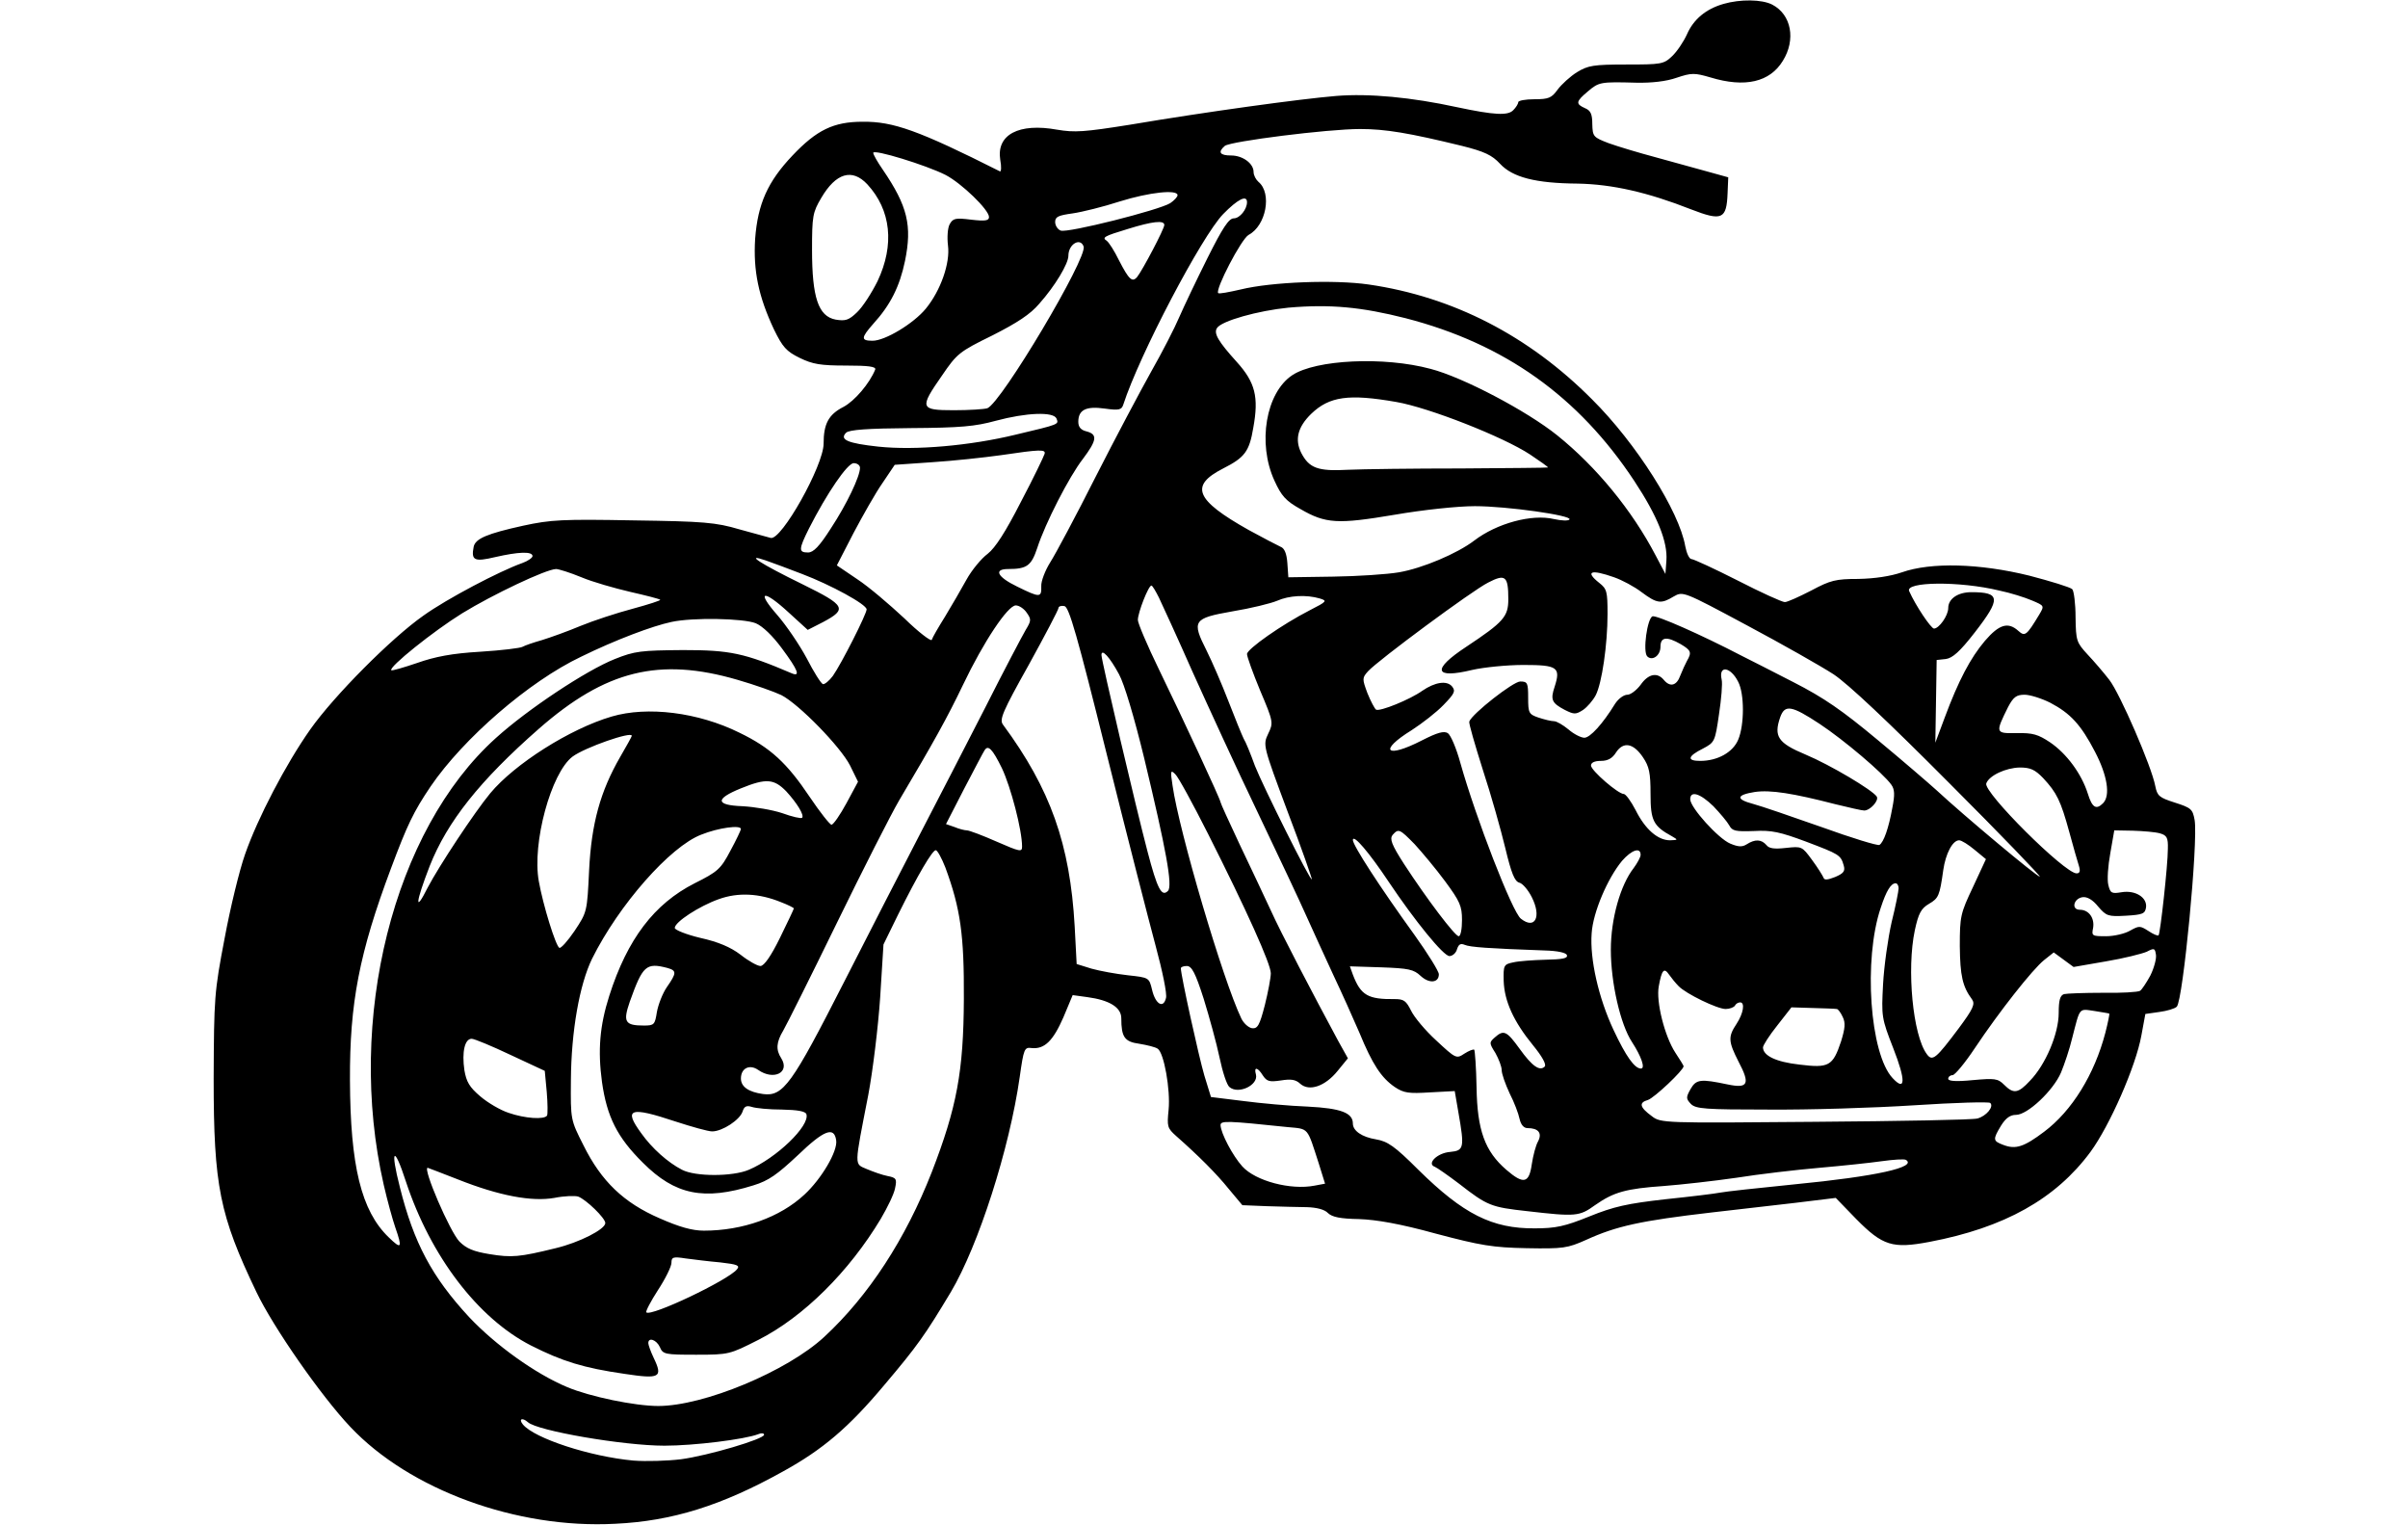 <?xml version="1.0" standalone="no"?>
<!DOCTYPE svg PUBLIC "-//W3C//DTD SVG 20010904//EN"
 "http://www.w3.org/TR/2001/REC-SVG-20010904/DTD/svg10.dtd">
<svg version="1.0" xmlns="http://www.w3.org/2000/svg"
 width="728pt" height="461pt" viewBox="0 0 728 461"
 preserveAspectRatio="xMidYMid meet">
<g transform="translate(0,461) scale(0.1,-0.1)"
fill="#000000" stroke="none">
<path d="M5210 4598 c-52 -15 -90 -46 -110 -92 -10 -22 -30 -52 -45 -66 -25
-24 -33 -25 -138 -25 -100 0 -116 -3 -149 -23 -21 -13 -47 -37 -59 -53 -18
-25 -27 -29 -70 -29 -27 0 -49 -4 -49 -9 0 -5 -7 -16 -15 -24 -16 -17 -57 -15
-170 9 -138 30 -266 42 -365 34 -109 -9 -393 -48 -624 -87 -138 -22 -167 -24
-220 -15 -116 21 -184 -15 -172 -91 4 -21 3 -37 -1 -35 -246 124 -323 151
-415 150 -88 0 -139 -25 -212 -102 -75 -79 -105 -146 -113 -252 -6 -96 10
-174 57 -274 26 -53 37 -66 78 -86 39 -19 63 -23 140 -23 67 0 91 -3 88 -12
-17 -42 -62 -95 -96 -113 -45 -23 -60 -51 -60 -111 0 -66 -128 -294 -160 -285
-8 2 -51 14 -95 26 -71 21 -108 24 -320 27 -214 4 -250 2 -333 -16 -109 -24
-145 -39 -150 -64 -8 -41 2 -46 65 -31 70 16 113 18 113 3 0 -5 -14 -15 -31
-21 -68 -24 -228 -108 -299 -159 -97 -68 -270 -242 -342 -344 -74 -105 -159
-268 -197 -377 -17 -48 -45 -163 -62 -255 -31 -162 -32 -178 -33 -423 0 -325
18 -413 129 -645 51 -107 196 -315 284 -408 179 -190 503 -309 801 -293 172 8
322 55 507 158 120 66 199 133 307 262 100 118 123 151 201 281 83 140 177
432 208 650 12 85 14 90 36 87 39 -4 65 22 96 93 l28 67 44 -6 c67 -9 103 -31
103 -64 0 -57 10 -71 54 -77 24 -4 49 -10 56 -15 19 -12 39 -124 33 -185 -5
-50 -4 -55 23 -79 68 -60 122 -114 159 -160 l41 -49 74 -3 c41 -1 96 -3 122
-3 29 -1 53 -7 63 -18 13 -12 37 -17 94 -18 53 -2 123 -14 232 -44 136 -36
172 -42 275 -44 110 -2 123 0 179 25 92 42 165 58 380 83 72 8 185 21 252 29
l123 15 62 -64 c80 -81 110 -90 221 -69 227 43 382 130 487 272 58 79 137 258
154 352 l12 65 42 6 c23 3 47 10 53 16 19 19 65 499 54 564 -6 33 -10 37 -60
53 -47 15 -53 20 -59 50 -11 59 -107 280 -139 321 -17 22 -47 57 -66 77 -33
36 -35 41 -36 112 0 41 -5 80 -10 85 -6 6 -65 24 -130 41 -150 37 -297 41
-385 10 -35 -12 -82 -19 -132 -20 -68 0 -84 -4 -142 -35 -37 -19 -72 -35 -80
-35 -8 0 -72 29 -142 65 -71 36 -134 65 -140 65 -7 0 -15 18 -19 39 -18 105
-148 311 -282 444 -191 192 -420 310 -675 347 -103 15 -293 8 -387 -15 -35 -8
-66 -14 -68 -11 -10 10 70 164 92 176 53 28 71 126 30 160 -8 7 -15 20 -15 30
0 26 -33 50 -68 50 -34 0 -41 10 -19 29 18 14 311 51 409 51 77 0 148 -12 308
-51 68 -17 91 -28 115 -54 38 -41 107 -59 235 -60 104 -2 211 -26 343 -78 93
-36 107 -30 110 49 l2 48 -65 18 c-36 10 -106 29 -156 43 -49 13 -112 32 -140
42 -47 18 -49 20 -50 58 0 30 -5 41 -22 48 -29 13 -28 20 9 51 33 28 38 29
146 26 46 -1 91 4 122 15 45 15 54 15 102 1 105 -32 180 -14 219 50 40 64 26
140 -32 170 -31 16 -96 17 -148 2z m-2351 -517 c48 -25 131 -105 131 -127 0
-11 -11 -13 -54 -8 -48 6 -55 4 -65 -14 -6 -11 -8 -39 -5 -64 7 -53 -22 -136
-67 -191 -37 -45 -123 -97 -161 -97 -36 0 -35 9 2 51 52 57 80 113 96 190 22
107 8 166 -67 276 -16 23 -29 46 -29 51 0 12 160 -37 219 -67z m-237 -28 c72
-78 83 -183 31 -293 -18 -36 -45 -78 -62 -94 -25 -24 -35 -27 -65 -22 -52 10
-71 67 -71 211 0 102 2 113 28 157 44 75 93 90 139 41z m938 -33 c0 -5 -10
-16 -22 -24 -33 -21 -311 -91 -331 -83 -9 3 -17 15 -17 26 0 16 10 20 53 26
28 4 93 20 142 36 90 28 175 37 175 19z m210 -21 c0 -22 -22 -49 -40 -49 -15
0 -34 -29 -80 -121 -33 -66 -71 -146 -85 -178 -13 -31 -51 -105 -84 -163 -33
-59 -109 -202 -169 -320 -59 -117 -121 -233 -137 -258 -15 -24 -28 -57 -27
-72 1 -35 -4 -35 -73 -1 -60 29 -72 53 -27 53 57 0 70 10 88 64 24 74 96 215
138 269 42 56 45 74 11 83 -17 4 -25 13 -25 29 0 36 23 48 80 40 43 -6 51 -4
56 12 49 151 237 509 302 576 44 45 72 59 72 36z m-250 -69 c0 -12 -66 -137
-82 -157 -15 -18 -25 -8 -55 50 -14 29 -31 55 -37 59 -15 10 -9 14 64 36 74
23 110 27 110 12z m-244 -65 c13 -33 -249 -473 -291 -489 -9 -3 -55 -6 -101
-6 -103 0 -105 6 -36 105 45 66 52 72 152 121 75 38 115 64 142 96 48 54 88
121 88 145 0 35 36 56 46 28z m974 -217 c298 -77 522 -236 691 -492 70 -106
101 -184 97 -240 l-3 -41 -29 55 c-72 138 -180 269 -298 364 -92 74 -286 176
-383 201 -141 38 -347 28 -418 -19 -80 -53 -106 -206 -54 -319 21 -46 34 -61
79 -86 76 -44 112 -46 284 -17 87 15 191 26 243 26 97 0 294 -28 286 -40 -3
-5 -24 -4 -47 1 -67 16 -173 -13 -241 -65 -51 -39 -157 -84 -228 -96 -35 -6
-125 -12 -199 -13 l-135 -2 -3 43 c-2 29 -9 45 -20 49 -9 4 -53 27 -97 51
-162 91 -179 134 -77 186 65 33 79 51 91 123 17 93 6 137 -50 199 -56 62 -70
86 -60 102 13 22 125 53 216 62 126 11 221 2 355 -32z m-29 -253 c99 -17 325
-106 405 -159 30 -20 54 -37 54 -39 0 -1 -118 -2 -262 -3 -145 0 -299 -2 -343
-4 -91 -5 -117 5 -141 51 -20 40 -11 78 30 118 55 53 114 61 257 36z m-1027
-50 c7 -18 11 -17 -124 -49 -136 -33 -302 -48 -415 -36 -92 10 -118 21 -97 42
9 9 65 13 195 14 151 1 195 5 257 22 93 25 175 28 184 7z m-36 -107 c-2 -7
-33 -72 -71 -144 -47 -92 -78 -140 -101 -158 -19 -14 -48 -49 -64 -78 -16 -29
-45 -79 -65 -112 -20 -32 -38 -63 -40 -70 -2 -6 -40 23 -83 65 -44 41 -107 95
-142 118 l-62 42 50 97 c28 53 67 122 88 152 l37 55 115 8 c62 4 155 14 205
21 121 18 137 18 133 4z m-558 -42 c0 -26 -40 -110 -88 -183 -35 -55 -53 -73
-69 -73 -29 0 -29 9 3 73 54 106 116 197 135 197 10 0 19 -6 19 -14z m-175
-321 c87 -33 195 -92 195 -107 0 -14 -76 -164 -102 -201 -11 -15 -25 -26 -30
-25 -6 2 -28 37 -49 78 -22 41 -62 100 -90 132 -64 73 -41 77 36 6 l57 -52 47
24 c73 39 67 50 -61 113 -129 63 -180 96 -113 73 22 -8 72 -26 110 -41z m-667
-10 c33 -14 100 -33 147 -44 48 -11 88 -21 91 -24 2 -2 -35 -14 -83 -27 -49
-13 -119 -36 -158 -52 -38 -16 -91 -35 -117 -43 -25 -7 -51 -16 -58 -20 -6 -4
-64 -11 -128 -15 -86 -5 -137 -15 -191 -34 -41 -14 -76 -24 -78 -22 -9 9 127
118 214 172 93 57 253 133 284 134 8 0 43 -11 77 -25z m3122 0 c23 -8 61 -28
83 -45 47 -35 59 -36 97 -13 28 16 29 16 221 -87 107 -57 225 -124 262 -148
44 -29 168 -146 350 -329 155 -155 278 -283 274 -283 -9 0 -229 184 -312 261
-22 20 -102 89 -178 152 -108 90 -163 128 -255 175 -64 33 -135 69 -157 80
-123 64 -257 123 -269 119 -16 -6 -30 -107 -16 -121 15 -15 40 2 40 29 0 30
19 32 61 8 32 -19 34 -25 19 -51 -5 -9 -14 -29 -20 -44 -11 -31 -31 -36 -50
-13 -20 24 -47 18 -70 -15 -12 -16 -30 -30 -40 -30 -11 0 -27 -12 -37 -27 -38
-62 -76 -103 -93 -103 -10 0 -32 11 -48 25 -17 14 -36 25 -44 25 -8 0 -29 5
-47 11 -29 10 -31 14 -31 60 0 45 -2 49 -24 49 -21 0 -145 -97 -154 -121 -2
-5 17 -70 41 -146 25 -76 55 -183 68 -237 18 -75 28 -100 42 -104 10 -2 27
-22 38 -44 30 -59 10 -99 -33 -65 -26 20 -136 304 -183 471 -12 44 -29 84 -38
90 -12 7 -31 2 -78 -22 -109 -56 -133 -32 -31 31 31 20 75 54 96 76 34 35 37
42 26 56 -16 19 -52 13 -90 -13 -36 -26 -129 -64 -140 -57 -4 3 -16 25 -26 50
-16 43 -16 46 2 66 30 33 315 244 363 268 52 27 61 20 61 -50 0 -53 -14 -69
-127 -144 -105 -69 -98 -98 18 -70 35 8 105 15 155 15 103 0 113 -7 94 -66
-13 -39 -9 -49 31 -70 28 -14 33 -14 55 0 13 9 30 29 38 44 19 36 36 154 36
246 0 68 -2 76 -25 94 -44 35 -26 42 45 17z m1164 -40 c34 -7 78 -21 99 -30
38 -16 38 -16 22 -43 -38 -63 -43 -67 -63 -49 -31 28 -58 20 -101 -30 -44 -52
-80 -120 -122 -233 l-28 -75 2 125 2 125 28 3 c20 3 42 22 87 80 80 103 78
122 -10 122 -41 0 -70 -20 -70 -48 0 -23 -28 -62 -43 -62 -9 0 -56 70 -75 113
-14 29 152 31 272 2z m-2540 -22 c10 -21 56 -121 101 -223 46 -102 134 -294
197 -425 63 -132 130 -274 148 -315 18 -41 55 -120 80 -175 26 -55 62 -135 80
-177 39 -95 66 -136 107 -164 27 -18 42 -20 106 -16 l75 4 11 -64 c19 -108 17
-116 -25 -120 -39 -3 -72 -36 -46 -45 7 -3 40 -26 73 -51 86 -67 97 -71 206
-83 147 -17 158 -16 205 18 57 40 94 50 208 58 52 4 151 15 220 25 69 11 181
24 250 30 69 6 154 15 189 20 36 5 68 7 73 4 35 -22 -90 -50 -337 -74 -110
-11 -211 -22 -225 -25 -14 -3 -88 -12 -165 -20 -115 -13 -156 -22 -230 -52
-74 -30 -102 -36 -165 -36 -129 -1 -216 43 -352 177 -72 72 -93 86 -128 92
-43 7 -70 26 -70 48 0 32 -36 46 -136 51 -54 2 -143 10 -196 17 l-97 12 -20
65 c-17 58 -71 303 -71 324 0 4 8 7 18 7 15 0 26 -21 51 -99 17 -55 39 -135
48 -178 9 -43 22 -83 30 -89 27 -23 88 6 80 38 -7 24 5 23 21 -3 12 -18 20
-20 54 -15 31 5 45 3 59 -10 27 -24 75 -8 113 39 l31 38 -29 52 c-75 139 -175
330 -205 397 -19 41 -61 130 -93 197 -32 68 -58 125 -58 128 0 8 -114 253
-186 401 -35 72 -64 140 -64 150 0 22 32 104 41 104 3 0 13 -17 23 -37z m486
-2 c23 -7 22 -9 -29 -35 -86 -44 -191 -118 -191 -133 0 -8 18 -58 40 -111 40
-94 40 -97 24 -130 -16 -34 -16 -35 59 -236 42 -110 74 -202 73 -204 -5 -5
-147 280 -172 343 -13 36 -28 73 -34 82 -5 10 -26 61 -46 113 -20 52 -50 121
-66 153 -46 91 -41 98 78 119 55 9 116 24 135 32 36 16 88 19 129 7z m-886
-43 c14 -20 14 -24 -3 -52 -10 -17 -66 -123 -123 -236 -58 -113 -146 -284
-196 -380 -50 -96 -154 -299 -231 -450 -157 -308 -183 -345 -244 -337 -44 6
-67 22 -67 47 0 31 26 44 52 26 47 -33 97 -8 70 35 -17 26 -15 49 6 84 10 17
83 163 162 325 79 162 164 329 188 370 105 177 146 251 193 349 63 132 136
241 160 241 10 0 25 -10 33 -22z m242 -428 c61 -245 128 -506 148 -580 20 -74
35 -145 31 -157 -8 -33 -32 -18 -42 25 -9 37 -9 37 -73 44 -36 4 -85 13 -110
20 l-45 14 -6 114 c-14 248 -73 415 -217 610 -11 15 -1 39 78 180 49 89 90
167 90 172 0 5 8 8 18 6 14 -3 38 -86 128 -448z m-1061 396 c21 -9 51 -38 79
-76 49 -66 57 -87 29 -75 -143 61 -186 70 -328 70 -127 -1 -146 -3 -206 -27
-86 -34 -264 -152 -360 -239 -310 -279 -453 -851 -339 -1350 11 -48 27 -106
35 -129 22 -63 19 -68 -20 -30 -83 80 -116 216 -117 475 -1 233 28 384 124
640 49 131 68 171 120 248 99 145 297 317 455 392 104 51 216 93 273 105 64
14 218 11 255 -4z m1098 -154 c16 -29 46 -130 76 -253 66 -275 87 -387 72
-402 -19 -19 -32 5 -62 120 -34 129 -139 576 -139 593 0 21 25 -6 53 -58z
m-1153 -17 c52 -15 111 -36 132 -46 53 -27 179 -156 208 -213 l24 -49 -35 -65
c-19 -35 -39 -64 -45 -65 -5 0 -35 38 -66 84 -69 103 -119 149 -212 194 -125
62 -279 81 -387 49 -126 -37 -293 -143 -367 -232 -48 -58 -155 -220 -189 -285
-40 -80 -37 -46 6 65 53 134 151 258 330 415 202 177 364 217 601 148z m3025
-6 c19 -36 19 -130 0 -175 -16 -38 -62 -64 -115 -64 -41 0 -38 14 8 37 36 19
37 21 49 104 7 46 11 93 8 105 -10 44 27 39 50 -7z m943 -63 c61 -32 93 -66
136 -149 37 -71 47 -132 24 -155 -21 -21 -33 -13 -46 29 -19 60 -64 121 -114
155 -36 24 -52 29 -101 28 -65 -1 -65 0 -26 79 16 30 25 37 50 37 16 0 51 -11
77 -24z m-697 -64 c74 -49 192 -149 217 -184 10 -14 11 -30 3 -70 -11 -61 -26
-104 -39 -112 -5 -3 -84 21 -175 54 -91 32 -184 64 -207 70 -53 14 -51 27 5
36 48 7 116 -4 244 -37 41 -10 80 -19 87 -19 18 0 45 30 38 42 -13 20 -141 96
-215 127 -84 35 -97 55 -77 113 14 39 34 36 119 -20z m-3591 -36 c0 -3 -16
-31 -35 -64 -60 -104 -87 -201 -94 -343 -6 -125 -6 -126 -44 -183 -21 -31 -42
-54 -46 -51 -11 6 -49 128 -62 201 -21 115 37 328 102 377 38 28 179 77 179
63z m3057 -65 c19 -28 23 -47 23 -111 0 -80 8 -97 65 -128 19 -11 18 -11 -6
-12 -37 0 -75 33 -104 91 -14 27 -30 49 -36 49 -17 0 -99 71 -99 86 0 9 11 14
30 14 21 0 35 8 46 26 22 33 52 28 81 -15z m-1938 -33 c27 -57 61 -187 61
-237 0 -17 -6 -16 -77 15 -43 19 -83 34 -90 34 -6 0 -23 4 -37 10 l-26 9 55
107 c31 59 58 111 61 115 11 19 24 6 53 -53z m3148 -30 c41 -44 53 -68 79
-163 12 -44 25 -90 29 -102 5 -16 3 -23 -7 -23 -36 0 -283 246 -273 272 9 24
59 47 101 48 32 0 46 -6 71 -32z m-2525 -168 c117 -232 190 -394 190 -422 0
-13 -8 -56 -18 -96 -16 -62 -22 -72 -39 -70 -11 2 -25 15 -32 29 -56 117 -188
565 -208 704 -7 45 -6 49 8 35 9 -8 53 -89 99 -180z m-1275 128 c33 -36 55
-72 48 -80 -3 -3 -30 3 -60 14 -30 10 -84 19 -120 21 -82 3 -84 22 -5 54 76
31 100 29 137 -9z m2803 -45 c20 -21 42 -47 48 -58 9 -17 19 -19 75 -17 53 3
79 -3 157 -32 100 -38 105 -40 114 -72 5 -17 0 -24 -26 -35 -23 -9 -33 -10
-35 -2 -3 7 -18 31 -35 54 -30 41 -31 41 -78 36 -36 -4 -52 -2 -60 9 -15 17
-34 18 -59 2 -14 -9 -26 -8 -50 2 -36 15 -121 109 -121 134 0 27 30 18 70 -21z
m-2940 -69 c0 -3 -14 -33 -32 -66 -29 -55 -38 -63 -108 -98 -122 -62 -203
-168 -258 -340 -29 -91 -35 -165 -22 -261 15 -105 46 -167 124 -244 97 -97
184 -115 334 -68 46 14 72 33 134 91 79 76 110 88 116 45 5 -33 -45 -117 -96
-164 -74 -69 -187 -109 -304 -109 -35 0 -74 11 -133 37 -109 47 -177 112 -231
221 -39 77 -39 77 -38 197 1 148 26 289 64 367 81 163 236 339 330 375 52 21
120 30 120 17z m2037 -46 c22 -24 64 -74 92 -112 45 -61 51 -75 51 -117 0 -27
-4 -49 -10 -49 -11 0 -96 112 -165 218 -38 59 -44 76 -35 88 18 20 21 19 67
-28z m2253 33 c21 -6 25 -13 24 -47 0 -50 -23 -256 -28 -261 -2 -3 -16 3 -31
13 -25 16 -28 16 -55 1 -15 -9 -48 -17 -73 -17 -42 0 -44 1 -39 25 5 30 -13
55 -40 55 -27 0 -19 34 8 38 14 2 31 -8 47 -28 25 -29 30 -31 84 -28 51 3 58
6 61 25 4 30 -32 53 -74 46 -30 -5 -34 -3 -40 22 -4 15 -1 58 6 96 l12 69 56
-1 c32 -1 68 -4 82 -8z m-2332 -146 c79 -118 166 -225 184 -225 9 0 20 9 23
21 5 15 11 18 23 13 16 -7 72 -11 241 -17 41 -1 66 -7 68 -14 4 -10 -14 -13
-64 -14 -37 -1 -81 -4 -98 -8 -29 -6 -30 -9 -29 -56 2 -61 30 -123 89 -195 27
-33 41 -58 35 -64 -15 -15 -38 1 -76 54 -39 54 -48 58 -75 34 -17 -15 -17 -17
2 -47 10 -18 19 -41 19 -52 0 -11 11 -42 24 -70 14 -27 27 -62 30 -77 4 -18
13 -28 24 -28 33 0 45 -15 32 -40 -7 -12 -15 -43 -19 -69 -8 -58 -25 -62 -77
-17 -65 56 -88 120 -90 249 -1 60 -5 111 -7 114 -3 2 -16 -3 -30 -12 -24 -16
-26 -15 -85 40 -33 30 -67 71 -76 90 -15 30 -22 35 -49 35 -81 -1 -103 11
-127 74 l-9 25 95 -3 c82 -3 98 -6 119 -26 26 -24 55 -21 55 5 0 9 -33 62 -73
118 -107 148 -187 272 -187 288 1 19 50 -39 108 -126z m1772 96 l34 -28 -39
-84 c-38 -80 -40 -89 -40 -179 1 -89 8 -122 37 -161 10 -14 3 -29 -40 -87 -69
-92 -80 -102 -97 -78 -42 57 -61 256 -36 374 11 51 19 66 43 80 29 17 32 24
43 102 7 49 28 90 48 90 7 0 28 -13 47 -29z m-3112 -53 c46 -125 57 -204 56
-398 -1 -218 -21 -327 -97 -523 -79 -202 -191 -374 -325 -498 -112 -104 -364
-209 -502 -209 -70 0 -206 28 -275 57 -96 40 -217 127 -297 212 -112 121 -167
224 -209 392 -30 117 -18 129 18 18 75 -227 218 -414 378 -496 95 -48 159 -68
284 -86 106 -16 116 -11 87 49 -9 19 -16 39 -16 44 0 19 25 10 35 -12 9 -22
16 -23 110 -23 99 0 101 1 188 45 136 69 274 206 370 366 20 34 40 75 43 92 6
28 4 32 -22 37 -16 3 -44 13 -63 21 -39 17 -39 3 4 224 14 74 30 207 36 295
l10 160 44 90 c61 123 104 195 114 195 5 0 18 -24 29 -52z m2102 38 c0 -7 -10
-25 -21 -40 -40 -51 -69 -153 -69 -247 0 -100 29 -226 64 -279 28 -43 41 -80
27 -80 -19 0 -45 36 -83 117 -45 96 -72 214 -66 292 4 63 48 166 92 219 29 33
56 42 56 18z m780 -101 c0 -8 -9 -54 -21 -102 -11 -48 -23 -133 -26 -188 -5
-97 -5 -102 31 -194 38 -97 37 -132 -2 -90 -69 73 -89 359 -36 515 17 52 31
74 45 74 5 0 9 -7 9 -15z m-3379 -42 c21 -8 39 -17 39 -19 0 -2 -19 -42 -42
-89 -27 -55 -48 -85 -59 -85 -9 0 -36 15 -60 34 -30 23 -68 39 -122 51 -42 10
-77 24 -77 30 0 18 74 66 133 87 58 21 122 18 188 -9z m4140 -222 c-12 -22
-26 -43 -31 -46 -6 -4 -57 -7 -113 -6 -56 0 -109 -2 -117 -4 -12 -4 -16 -19
-16 -57 0 -63 -40 -157 -87 -205 -36 -39 -50 -40 -78 -12 -19 19 -28 20 -95
14 -51 -5 -74 -3 -74 4 0 6 6 11 13 11 7 0 37 36 67 81 74 111 175 239 210
267 l29 23 30 -22 30 -22 98 17 c54 9 109 23 123 29 23 12 25 11 28 -9 2 -12
-6 -41 -17 -63z m-4483 23 c28 -8 28 -15 -2 -58 -13 -19 -26 -53 -30 -75 -6
-38 -8 -41 -39 -41 -58 0 -64 11 -43 72 39 109 49 119 114 102z m3057 -55 c22
-23 117 -69 142 -69 12 0 25 5 28 10 3 6 10 10 16 10 15 0 10 -33 -11 -65 -26
-39 -25 -53 6 -114 36 -68 29 -82 -33 -69 -81 17 -95 16 -112 -14 -14 -25 -14
-29 1 -45 15 -15 43 -17 235 -17 120 -1 318 5 441 13 122 8 226 11 229 7 12
-11 -12 -40 -39 -47 -14 -4 -235 -8 -491 -10 -457 -4 -466 -4 -493 17 -37 27
-40 41 -12 49 19 6 108 90 108 102 0 2 -11 20 -25 41 -32 49 -59 154 -50 201
9 50 16 57 31 35 7 -10 20 -26 29 -35z m478 -69 c4 0 12 -11 18 -24 9 -18 7
-35 -5 -74 -25 -75 -37 -81 -126 -70 -71 8 -110 27 -110 52 0 6 19 36 43 66
l43 55 65 -2 c35 -1 67 -2 72 -3z m824 -14 c1 -1 -4 -27 -12 -58 -33 -126
-101 -236 -185 -299 -61 -46 -86 -54 -123 -40 -32 12 -33 16 -7 59 14 22 27
32 45 32 35 0 113 74 136 128 10 24 26 71 34 105 24 93 19 88 67 81 24 -4 44
-7 45 -8z m-4833 -125 l103 -48 6 -64 c3 -35 3 -67 1 -71 -8 -13 -67 -9 -116
8 -25 8 -64 31 -86 50 -33 28 -42 44 -48 79 -8 55 1 95 22 95 8 0 61 -22 118
-49z m820 -165 c47 -1 71 -5 74 -14 11 -35 -91 -133 -174 -168 -49 -21 -162
-21 -202 0 -43 22 -91 65 -123 110 -55 75 -35 82 103 36 49 -16 99 -30 111
-30 31 0 84 35 92 60 5 16 12 19 28 14 12 -4 53 -8 91 -8z m1529 -53 c65 -6
58 1 94 -110 l19 -61 -32 -6 c-72 -14 -178 14 -218 58 -29 32 -65 100 -66 125
0 14 21 13 203 -6z m-2509 -158 c126 -50 224 -68 292 -56 30 6 62 7 72 4 24
-9 82 -65 82 -80 0 -19 -79 -59 -150 -76 -110 -27 -133 -29 -200 -18 -49 8
-70 17 -91 38 -29 30 -112 223 -96 223 1 0 42 -16 91 -35z m794 -251 c51 -6
60 -9 50 -21 -27 -33 -260 -144 -274 -130 -3 2 13 33 35 67 23 35 41 72 41 83
0 17 5 19 43 13 23 -3 70 -9 105 -12z m-582 -483 c28 -26 289 -71 413 -71 89
0 243 19 284 35 9 4 17 3 17 -2 0 -13 -169 -63 -251 -74 -41 -5 -105 -7 -144
-4 -131 12 -299 67 -334 109 -14 17 -2 22 15 7z"/>
</g>
</svg>
